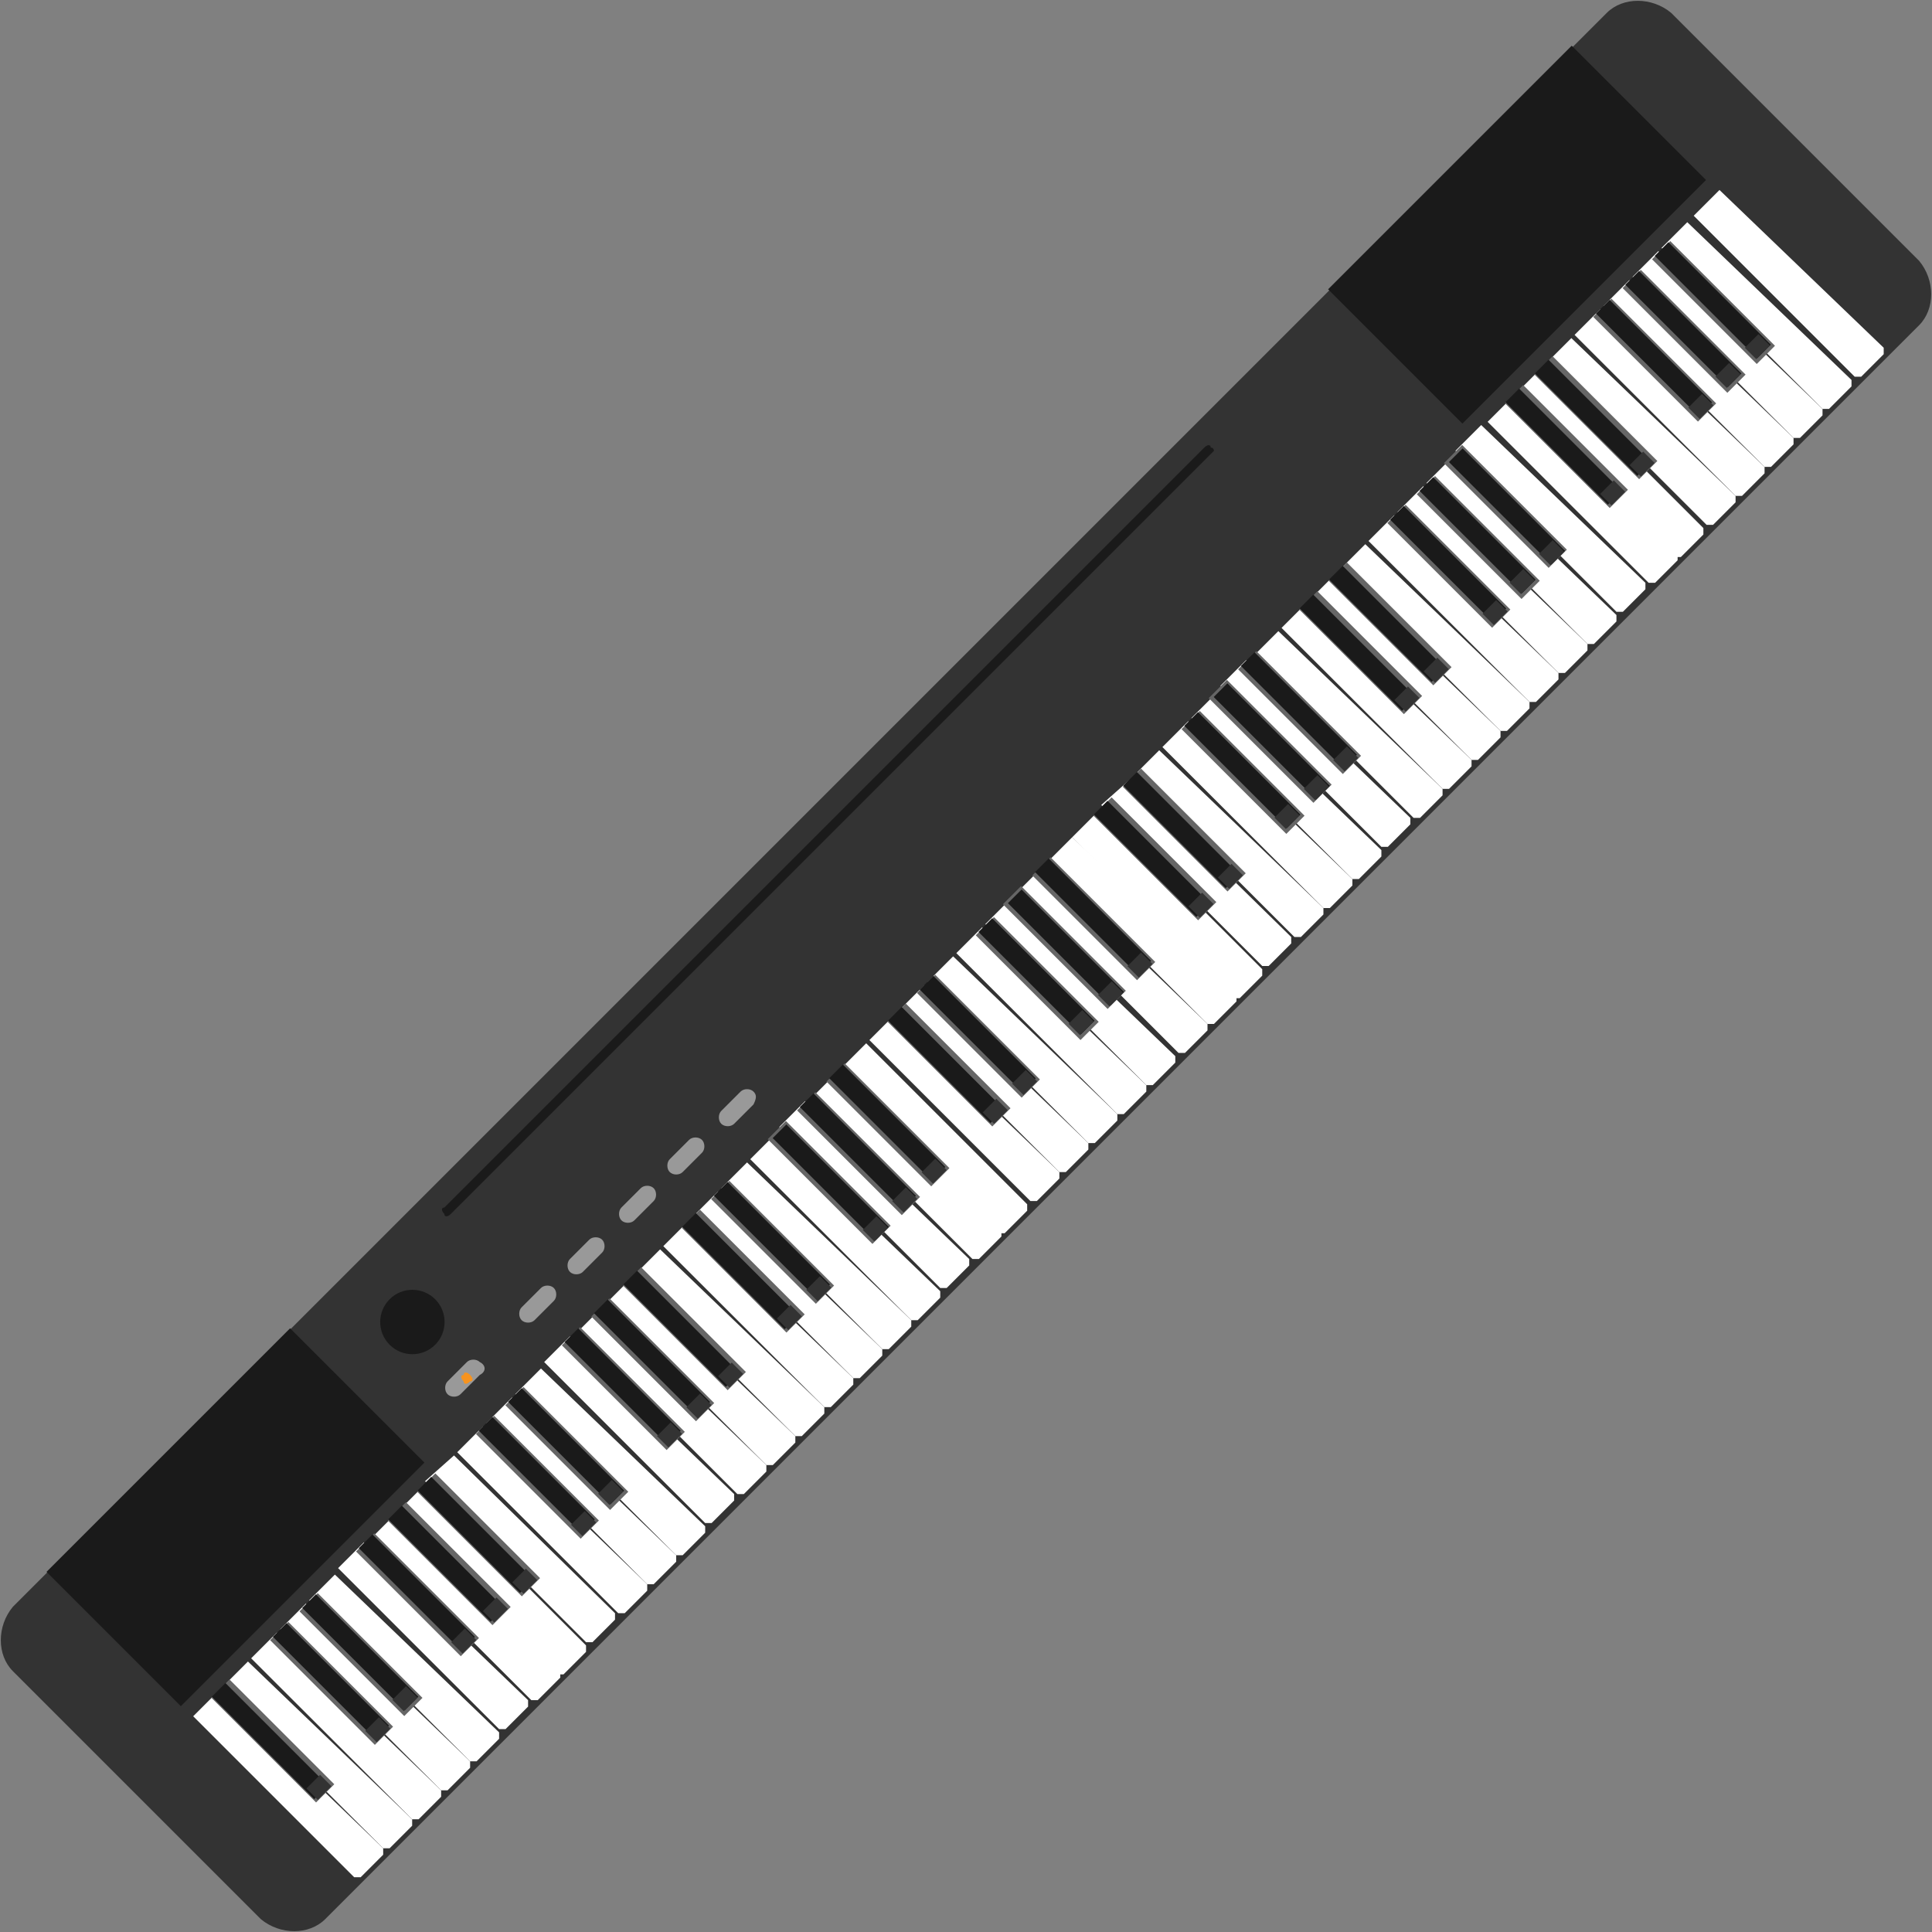 <svg enable-background="new 0 0 60 60" height="60" viewBox="0 0 60 60" width="60" xmlns="http://www.w3.org/2000/svg"><rect x="0" y="0" width="60" height="60" fill="#808080" stroke="none"/><path d="m59.6 10.1-49.5 49.5c-.5.5-1.4.5-2 0l-7.7-7.7c-.5-.5-.5-1.4 0-2l49.5-49.5c.5-.5 1.4-.5 2 0l7.7 7.7c.5.6.5 1.5 0 2z" fill="#333"/><g fill="#fff"><path d="m6.8 52.5-.8.8 5 5h.2l.7-.7s0-.1 0-.2z"/><path d="m7.7 51.6-.8.8 5 5h.2l.7-.7s0-.1 0-.2z"/><path d="m8.6 50.7-.8.8 5 5h.2l.7-.7s0-.1 0-.2z"/><path d="m9.5 49.8-.8.8 5 5h.2l.7-.7s0-.1 0-.2z"/><path d="m10.4 48.9-.8.8 5 5h.2l.7-.7s0-.1 0-.2z"/><path d="m11.3 47.9-.8.8 5 5h.2l.7-.7s0-.1 0-.2z"/><path d="m12.3 47-.8.8 5 5h.2l.7-.7s0-.1 0-.2z"/><path d="m13.2 46.1-.9.9 5 5h.2l.7-.7s0-.1 0-.2z"/><path d="m14.1 45.2-.9.8 5 5h.2l.7-.7s0-.1 0-.2z"/><path d="m15 44.3-.8.8 5 5h.2l.7-.7s0-.1 0-.2z"/><path d="m15.9 43.4-.8.8 5 5h.2l.7-.7s0-.1 0-.2z"/><path d="m16.8 42.5-.8.8 5 5h.2l.7-.7s0-.1 0-.2z"/><path d="m17.7 41.5-.8.8 5 5h.2l.7-.7s0-.1 0-.2z"/><path d="m18.7 40.6-.8.8 5 5h.2l.7-.7s0-.1 0-.2z"/><path d="m19.6 39.7-.8.8 5 5h.2l.7-.7s0-.1 0-.2z"/><path d="m20.5 38.8-.8.8 5 5h.2l.7-.7s0-.1 0-.2z"/><path d="m21.4 37.9-.8.8 5 5h.2l.7-.7s0-.1 0-.2z"/><path d="m22.3 37-.8.8 5 5h.2l.7-.7s0-.1 0-.2z"/><path d="m23.2 36.1-.8.8 5 5h.2l.7-.7s0-.1 0-.2z"/><path d="m24.1 35.2-.8.8 5 5h.2l.7-.7s0-.1 0-.2z"/><path d="m25 34.2-.8.8 5 5h.2l.7-.7s0-.1 0-.2z"/><path d="m26 33.3-.8.8 5 5h.2l.7-.7s0-.1 0-.2z"/><path d="m26.9 32.4-.9.9 5 5h.2l.7-.7s0-.1 0-.2z"/><path d="m27.8 31.5-.8.8 5 5h.2l.7-.7s0-.1 0-.2z"/><path d="m28.7 30.6-.8.8 5 5h.2l.7-.7s0-.1 0-.2z"/><path d="m29.6 29.7-.8.8 5 5h.2l.7-.7s0-.1 0-.2z"/><path d="m30.5 28.8-.8.8 5 5h.2l.7-.7s0-.1 0-.2z"/><path d="m31.4 27.9-.8.8 5 5h.2l.7-.7s0-.1 0-.2z"/><path d="m32.4 26.9-.8.8 5 5h.2l.7-.7s0-.1 0-.2z"/><path d="m33.3 26-.8.8 5 5h.2l.7-.7s0-.1 0-.2z"/><path d="m34.2 25.1-.9.9 5 5h.2l.7-.7s0-.1 0-.2z"/><path d="m35.1 24.2-.9.8 5 5h.2l.7-.7s0-.1 0-.2z"/><path d="m36 23.3-.8.8 5 5h.2l.7-.7s0-.1 0-.2z"/><path d="m36.9 22.4-.8.8 5 5h.2l.7-.7s0-.1 0-.2z"/><path d="m37.8 21.5-.8.8 5 5h.2l.7-.7s0-.1 0-.2z"/><path d="m38.7 20.5-.8.8 5 5h.2l.7-.7s0-.1 0-.2z"/><path d="m39.7 19.6-.8.8 5 5h.2l.7-.7s0-.1 0-.2z"/><path d="m40.6 18.7-.8.8 5 5h.2l.7-.7s0-.1 0-.2z"/><path d="m41.5 17.8-.8.8 5 5h.2l.7-.7s0-.1 0-.2z"/><path d="m42.4 16.9-.8.8 5 5h.2l.7-.7s0-.1 0-.2z"/><path d="m43.3 16-.8.8 5 5h.2l.7-.7s0-.1 0-.2z"/><path d="m44.2 15.1-.8.8 5 5h.2l.7-.7s0-.1 0-.2z"/><path d="m45.1 14.2-.8.8 5 5h.2l.7-.7s0-.1 0-.2z"/><path d="m46 13.2-.8.8 5 5h.2l.7-.7s0-.1 0-.2z"/><path d="m47 12.3-.8.8 5 5h.2l.7-.7s0-.1 0-.2z"/><path d="m47.9 11.4-.9.9 5 5h.2l.7-.7s0-.1 0-.2z"/><path d="m48.8 10.5-.8.8 5 5h.2l.7-.7s0-.1 0-.2z"/><path d="m49.7 9.6-.8.8 5 5h.2l.7-.7s0-.1 0-.2z"/><path d="m50.6 8.7-.8.8 5 5h.2l.7-.7s0-.1 0-.2z"/><path d="m51.5 7.8-.8.8 5 5h.2l.7-.7s0-.1 0-.2z"/><path d="m52.4 6.9-.8.8 5 5h.2l.7-.7s0-.1 0-.2z"/><path d="m53.4 5.9-.8.8 5 5h.2l.7-.7s0-.1 0-.2z"/></g><path d="m13.6 46.3h.8v4.6h-.8z" fill="#666" transform="matrix(.707 -.707 .707 .707 -30.308 24.099)"/><path d="m13.6 46.3h.6v4.5h-.6z" fill="#1a1a1a" transform="matrix(.707 -.707 .707 .707 -30.294 24.065)"/><path d="m15.1 49.8h.6v.5h-.6z" fill="#333" transform="matrix(.707 -.707 .707 .707 -30.889 25.502)"/><path d="m12.6 47.2h.8v4.6h-.8z" fill="#666" transform="matrix(.707 -.707 .707 .707 -31.221 23.721)"/><path d="m12.7 47.2h.6v4.5h-.6z" fill="#1a1a1a" transform="matrix(.707 -.707 .707 .707 -31.207 23.687)"/><path d="m14.1 50.7h.6v.5h-.6z" fill="#333" transform="matrix(.707 -.707 .707 .707 -31.802 25.124)"/><path d="m14.5 45.4h.8v4.6h-.8z" fill="#666" transform="matrix(.707 -.707 .707 .707 -29.395 24.477)"/><path d="m14.5 45.4h.6v4.5h-.6z" fill="#1a1a1a" transform="matrix(.707 -.707 .707 .707 -29.381 24.443)"/><path d="m16 48.9h.6v.5h-.6z" fill="#333" transform="matrix(.707 -.707 .707 .707 -29.976 25.881)"/><path d="m16.3 43.6h.8v4.6h-.8z" fill="#666" transform="matrix(.707 -.707 .707 .707 -27.568 25.233)"/><path d="m16.4 43.6h.6v4.5h-.6z" fill="#1a1a1a" transform="matrix(.707 -.707 .707 .707 -27.554 25.2)"/><path d="m17.8 47.1h.6v.5h-.6z" fill="#333" transform="matrix(.707 -.707 .707 .707 -28.15 26.637)"/><path d="m17.2 42.7h.8v4.6h-.8z" fill="#666" transform="matrix(.707 -.707 .707 .707 -26.655 25.612)"/><path d="m17.3 42.7h.6v4.5h-.6z" fill="#1a1a1a" transform="matrix(.707 -.707 .707 .707 -26.641 25.578)"/><path d="m18.7 46.1h.6v.5h-.6z" fill="#333" transform="matrix(.707 -.707 .707 .707 -27.237 27.015)"/><path d="m19 40.8h.8v4.6h-.8z" fill="#666" transform="matrix(.707 -.707 .707 .707 -24.829 26.368)"/><path d="m19.1 40.8h.6v4.5h-.6z" fill="#1a1a1a" transform="matrix(.707 -.707 .707 .707 -24.815 26.334)"/><path d="m20.5 44.3h.6v.5h-.6z" fill="#333" transform="matrix(.707 -.707 .707 .707 -25.41 27.772)"/><path d="m19.9 39.9h.8v4.6h-.8z" fill="#666" transform="matrix(.707 -.707 .707 .707 -23.916 26.746)"/><path d="m20 39.9h.6v4.5h-.6z" fill="#1a1a1a" transform="matrix(.707 -.707 .707 .707 -23.902 26.713)"/><path d="m21.4 43.4h.6v.5h-.6z" fill="#333" transform="matrix(.707 -.707 .707 .707 -24.497 28.15)"/><path d="m20.9 39h.8v4.6h-.8z" fill="#666" transform="matrix(.707 -.707 .707 .707 -23.003 27.125)"/><path d="m20.9 39h.6v4.5h-.6z" fill="#1a1a1a" transform="matrix(.707 -.707 .707 .707 -22.989 27.091)"/><path d="m22.4 42.5h.6v.5h-.6z" fill="#333" transform="matrix(.707 -.707 .707 .707 -23.584 28.528)"/><path d="m22.7 37.2h.8v4.6h-.8z" fill="#666" transform="matrix(.707 -.707 .707 .707 -21.177 27.881)"/><path d="m22.7 37.2h.6v4.5h-.6z" fill="#1a1a1a" transform="matrix(.707 -.707 .707 .707 -21.163 27.847)"/><path d="m24.2 40.7h.6v.5h-.6z" fill="#333" transform="matrix(.707 -.707 .707 .707 -21.758 29.285)"/><path d="m23.6 36.3h.8v4.6h-.8z" fill="#666" transform="matrix(.707 -.707 .707 .707 -20.264 28.259)"/><path d="m23.7 36.3h.6v4.5h-.6z" fill="#1a1a1a" transform="matrix(.707 -.707 .707 .707 -20.25 28.225)"/><path d="m25.1 39.8h.6v.5h-.6z" fill="#333" transform="matrix(.707 -.707 .707 .707 -20.845 29.663)"/><path d="m25.4 34.4h.8v4.6h-.8z" fill="#666" transform="matrix(.707 -.707 .707 .707 -18.437 29.016)"/><path d="m25.5 34.5h.6v4.5h-.6z" fill="#1a1a1a" transform="matrix(.707 -.707 .707 .707 -18.423 28.982)"/><path d="m26.9 37.9h.6v.5h-.6z" fill="#333" transform="matrix(.707 -.707 .707 .707 -19.019 30.419)"/><path d="m26.3 33.5h.8v4.6h-.8z" fill="#666" transform="matrix(.707 -.707 .707 .707 -17.524 29.394)"/><path d="m26.4 33.5h.6v4.5h-.6z" fill="#1a1a1a" transform="matrix(.707 -.707 .707 .707 -17.51 29.36)"/><path d="m27.8 37h.6v.5h-.6z" fill="#333" transform="matrix(.707 -.707 .707 .707 -18.106 30.797)"/><path d="m27.2 32.6h.8v4.6h-.8z" fill="#666" transform="matrix(.707 -.707 .707 .707 -16.611 29.772)"/><path d="m27.3 32.6h.6v4.5h-.6z" fill="#1a1a1a" transform="matrix(.707 -.707 .707 .707 -16.597 29.738)"/><path d="m28.7 36.1h.6v.5h-.6z" fill="#333" transform="matrix(.707 -.707 .707 .707 -17.192 31.176)"/><path d="m29.1 30.8h.8v4.6h-.8z" fill="#666" transform="matrix(.707 -.707 .707 .707 -14.785 30.529)"/><path d="m29.1 30.8h.6v4.5h-.6z" fill="#1a1a1a" transform="matrix(.707 -.707 .707 .707 -14.771 30.495)"/><path d="m30.6 34.3h.6v.5h-.6z" fill="#333" transform="matrix(.707 -.707 .707 .707 -15.366 31.932)"/><path d="m30 29.9h.8v4.6h-.8z" fill="#666" transform="matrix(.707 -.707 .707 .707 -13.872 30.907)"/><path d="m30.1 29.9h.6v4.5h-.6z" fill="#1a1a1a" transform="matrix(.707 -.707 .707 .707 -13.858 30.873)"/><path d="m31.5 33.4h.6v.5h-.6z" fill="#333" transform="matrix(.707 -.707 .707 .707 -14.453 32.31)"/><path d="m31.8 28.1h.8v4.6h-.8z" fill="#666" transform="matrix(.707 -.707 .707 .707 -12.046 31.663)"/><path d="m31.9 28.1h.6v4.5h-.6z" fill="#1a1a1a" transform="matrix(.707 -.707 .707 .707 -12.032 31.629)"/><path d="m33.3 31.5h.6v.5h-.6z" fill="#333" transform="matrix(.707 -.707 .707 .707 -12.627 33.067)"/><path d="m32.7 27.1h.8v4.6h-.8z" fill="#666" transform="matrix(.707 -.707 .707 .707 -11.133 32.041)"/><path d="m32.8 27.2h.6v4.5h-.6z" fill="#1a1a1a" transform="matrix(.707 -.707 .707 .707 -11.118 32.008)"/><path d="m34.2 30.6h.6v.5h-.6z" fill="#333" transform="matrix(.707 -.707 .707 .707 -11.714 33.445)"/><path d="m33.6 26.2h.8v4.6h-.8z" fill="#666" transform="matrix(.707 -.707 .707 .707 -10.219 32.42)"/><path d="m33.7 26.2h.6v4.5h-.6z" fill="#1a1a1a" transform="matrix(.707 -.707 .707 .707 -10.205 32.386)"/><path d="m35.1 29.7h.6v.5h-.6z" fill="#333" transform="matrix(.707 -.707 .707 .707 -10.801 33.823)"/><path d="m35.5 24.4h.8v4.6h-.8z" fill="#666" transform="matrix(.707 -.707 .707 .707 -8.393 33.176)"/><path d="m35.5 24.4h.6v4.5h-.6z" fill="#1a1a1a" transform="matrix(.707 -.707 .707 .707 -8.379 33.142)"/><path d="m37 27.9h.6v.5h-.6z" fill="#333" transform="matrix(.707 -.707 .707 .707 -8.975 34.58)"/><path d="m36.4 23.5h.8v4.6h-.8z" fill="#666" transform="matrix(.707 -.707 .707 .707 -7.48 33.554)"/><path d="m36.4 23.5h.6v4.5h-.6z" fill="#1a1a1a" transform="matrix(.707 -.707 .707 .707 -7.466 33.52)"/><path d="m37.9 27h.6v.5h-.6z" fill="#333" transform="matrix(.707 -.707 .707 .707 -8.062 34.958)"/><path d="m38.2 21.7h.8v4.6h-.8z" fill="#666" transform="matrix(.707 -.707 .707 .707 -5.654 34.311)"/><path d="m38.3 21.7h.6v4.5h-.6z" fill="#1a1a1a" transform="matrix(.707 -.707 .707 .707 -5.64 34.277)"/><path d="m39.7 25.1h.6v.5h-.6z" fill="#333" transform="matrix(.707 -.707 .707 .707 -6.235 35.714)"/><path d="m39.1 20.7h.8v4.6h-.8z" fill="#666" transform="matrix(.707 -.707 .707 .707 -4.741 34.689)"/><path d="m39.2 20.8h.6v4.5h-.6z" fill="#1a1a1a" transform="matrix(.707 -.707 .707 .707 -4.727 34.655)"/><path d="m40.6 24.2h.6v.5h-.6z" fill="#333" transform="matrix(.707 -.707 .707 .707 -5.322 36.093)"/><path d="m40 19.8h.8v4.6h-.8z" fill="#666" transform="matrix(.707 -.707 .707 .707 -3.828 35.067)"/><path d="m40.1 19.8h.6v4.5h-.6z" fill="#1a1a1a" transform="matrix(.707 -.707 .707 .707 -3.814 35.033)"/><path d="m41.5 23.3h.6v.5h-.6z" fill="#333" transform="matrix(.707 -.707 .707 .707 -4.409 36.471)"/><path d="m41.9 18h.8v4.6h-.8z" fill="#666" transform="matrix(.707 -.707 .707 .707 -2.002 35.824)"/><path d="m41.9 18h.6v4.5h-.6z" fill="#1a1a1a" transform="matrix(.707 -.707 .707 .707 -1.988 35.79)"/><path d="m43.4 21.5h.6v.5h-.6z" fill="#333" transform="matrix(.707 -.707 .707 .707 -2.583 37.227)"/><path d="m42.8 17.1h.8v4.6h-.8z" fill="#666" transform="matrix(.707 -.707 .707 .707 -1.088 36.202)"/><path d="m42.8 17.1h.6v4.5h-.6z" fill="#1a1a1a" transform="matrix(.707 -.707 .707 .707 -1.074 36.168)"/><path d="m44.3 20.6h.6v.5h-.6z" fill="#333" transform="matrix(.707 -.707 .707 .707 -1.67 37.605)"/><path d="m44.6 15.3h.8v4.6h-.8z" fill="#666" transform="matrix(.707 -.707 .707 .707 .738 36.958)"/><path d="m44.7 15.3h.6v4.5h-.6z" fill="#1a1a1a" transform="matrix(.707 -.707 .707 .707 .752 36.925)"/><path d="m46.1 18.8h.6v.5h-.6z" fill="#333" transform="matrix(.707 -.707 .707 .707 .157 38.362)"/><path d="m45.5 14.4h.8v4.6h-.8z" fill="#666" transform="matrix(.707 -.707 .707 .707 1.651 37.337)"/><path d="m45.6 14.4h.6v4.5h-.6z" fill="#1a1a1a" transform="matrix(.707 -.707 .707 .707 1.665 37.303)"/><path d="m47 17.8h.6v.5h-.6z" fill="#333" transform="matrix(.707 -.707 .707 .707 1.07 38.74)"/><path d="m46.4 13.4h.8v4.6h-.8z" fill="#666" transform="matrix(.707 -.707 .707 .707 2.564 37.715)"/><path d="m46.5 13.5h.6v4.5h-.6z" fill="#1a1a1a" transform="matrix(.707 -.707 .707 .707 2.578 37.681)"/><path d="m47.9 16.9h.6v.5h-.6z" fill="#333" transform="matrix(.707 -.707 .707 .707 1.983 39.118)"/><path d="m48.3 11.6h.8v4.6h-.8z" fill="#666" transform="matrix(.707 -.707 .707 .707 4.39 38.471)"/><path d="m48.3 11.6h.6v4.5h-.6z" fill="#1a1a1a" transform="matrix(.707 -.707 .707 .707 4.404 38.437)"/><path d="m49.8 15.1h.6v.5h-.6z" fill="#333" transform="matrix(.707 -.707 .707 .707 3.809 39.875)"/><path d="m49.2 10.7h.8v4.6h-.8z" fill="#666" transform="matrix(.707 -.707 .707 .707 5.303 38.849)"/><path d="m49.2 10.7h.6v4.5h-.6z" fill="#1a1a1a" transform="matrix(.707 -.707 .707 .707 5.317 38.816)"/><path d="m50.7 14.2h.6v.5h-.6z" fill="#333" transform="matrix(.707 -.707 .707 .707 4.722 40.253)"/><path d="m51 8.9h.8v4.6h-.8z" fill="#666" transform="matrix(.707 -.707 .707 .707 7.13 39.606)"/><path d="m51.1 8.9h.6v4.5h-.6z" fill="#1a1a1a" transform="matrix(.707 -.707 .707 .707 7.144 39.572)"/><path d="m52.5 12.4h.6v.5h-.6z" fill="#333" transform="matrix(.707 -.707 .707 .707 6.548 41.009)"/><path d="m51.9 8h.8v4.6h-.8z" fill="#666" transform="matrix(.707 -.707 .707 .707 8.043 39.984)"/><path d="m52 8h.6v4.5h-.6z" fill="#1a1a1a" transform="matrix(.707 -.707 .707 .707 8.057 39.95)"/><path d="m53.4 11.4h.6v.5h-.6z" fill="#333" transform="matrix(.707 -.707 .707 .707 7.461 41.388)"/><path d="m52.8 7.1h.8v4.6h-.8z" fill="#666" transform="matrix(.707 -.707 .707 .707 8.956 40.362)"/><path d="m52.9 7.1h.6v4.5h-.6z" fill="#1a1a1a" transform="matrix(.707 -.707 .707 .707 8.97 40.328)"/><path d="m54.3 10.5h.6v.5h-.6z" fill="#333" transform="matrix(.707 -.707 .707 .707 8.374 41.766)"/><path d="m10.8 49.1h.8v4.6h-.8z" fill="#666" transform="matrix(.707 -.707 .707 .707 -33.047 22.964)"/><path d="m10.9 49.1h.6v4.5h-.6z" fill="#1a1a1a" transform="matrix(.707 -.707 .707 .707 -33.033 22.93)"/><path d="m12.3 52.5h.6v.5h-.6z" fill="#333" transform="matrix(.707 -.707 .707 .707 -33.628 24.368)"/><path d="m9.9 50h.8v4.6h-.8z" fill="#666" transform="matrix(.707 -.707 .707 .707 -33.96 22.586)"/><path d="m10 50h.6v4.5h-.6z" fill="#1a1a1a" transform="matrix(.707 -.707 .707 .707 -33.946 22.552)"/><path d="m11.4 53.5h.6v.5h-.6z" fill="#333" transform="matrix(.707 -.707 .707 .707 -34.541 23.989)"/><path d="m8.1 51.8h.8v4.6h-.8z" fill="#666" transform="matrix(.707 -.707 .707 .707 -35.786 21.829)"/><path d="m8.1 51.8h.6v4.5h-.6z" fill="#1a1a1a" transform="matrix(.707 -.707 .707 .707 -35.772 21.796)"/><path d="m9.6 55.3h.6v.5h-.6z" fill="#333" transform="matrix(.707 -.707 .707 .707 -36.368 23.233)"/><g fill="#1a1a1a"><path d="m2 44.2h10.7v5.9h-10.7z" transform="matrix(.707 -.707 .707 .707 -31.219 18.981)"/><path d="m41.8 4.3h10.7v5.9h-10.7z" transform="matrix(.707 -.707 .707 .707 8.653 35.497)"/><ellipse cx="12.8" cy="41.1" rx="1" ry="1" transform="matrix(.707 -.707 .707 .707 -25.3 21.048)"/></g><g fill="#999"><path d="m14.9 42.7-.6.6c-.1.1-.3.1-.4 0s-.1-.3 0-.4l.6-.6c.1-.1.3-.1.4 0 .2.1.2.3 0 .4z"/><path d="m17.2 40.4-.6.6c-.1.1-.3.1-.4 0s-.1-.3 0-.4l.6-.6c.1-.1.3-.1.4 0s.1.3 0 .4z"/><path d="m18.7 38.9-.6.6c-.1.1-.3.1-.4 0s-.1-.3 0-.4l.6-.6c.1-.1.3-.1.4 0s.1.3 0 .4z"/><path d="m20.3 37.3-.6.6c-.1.1-.3.1-.4 0s-.1-.3 0-.4l.6-.6c.1-.1.3-.1.4 0s.1.3 0 .4z"/><path d="m21.8 35.8-.6.6c-.1.1-.3.1-.4 0s-.1-.3 0-.4l.6-.6c.1-.1.3-.1.4 0s.1.3 0 .4z"/><path d="m23.4 34.3-.6.6c-.1.1-.3.1-.4 0s-.1-.3 0-.4l.6-.6c.1-.1.3-.1.4 0s.1.2 0 .4z"/></g><path d="m14.6 42.7c.1.1.1.2 0 .2-.1.1-.2.1-.2 0-.1-.1-.1-.2 0-.2 0-.1.1-.1.2 0z" fill="#f7931e"/><path d="m37.7 14-23.7 23.7c-.1.1-.2.1-.2 0-.1-.1-.1-.2 0-.2l23.6-23.6c.1-.1.2-.1.2 0 .1 0 .1.1.1.1z" fill="#1a1a1a"/></svg>